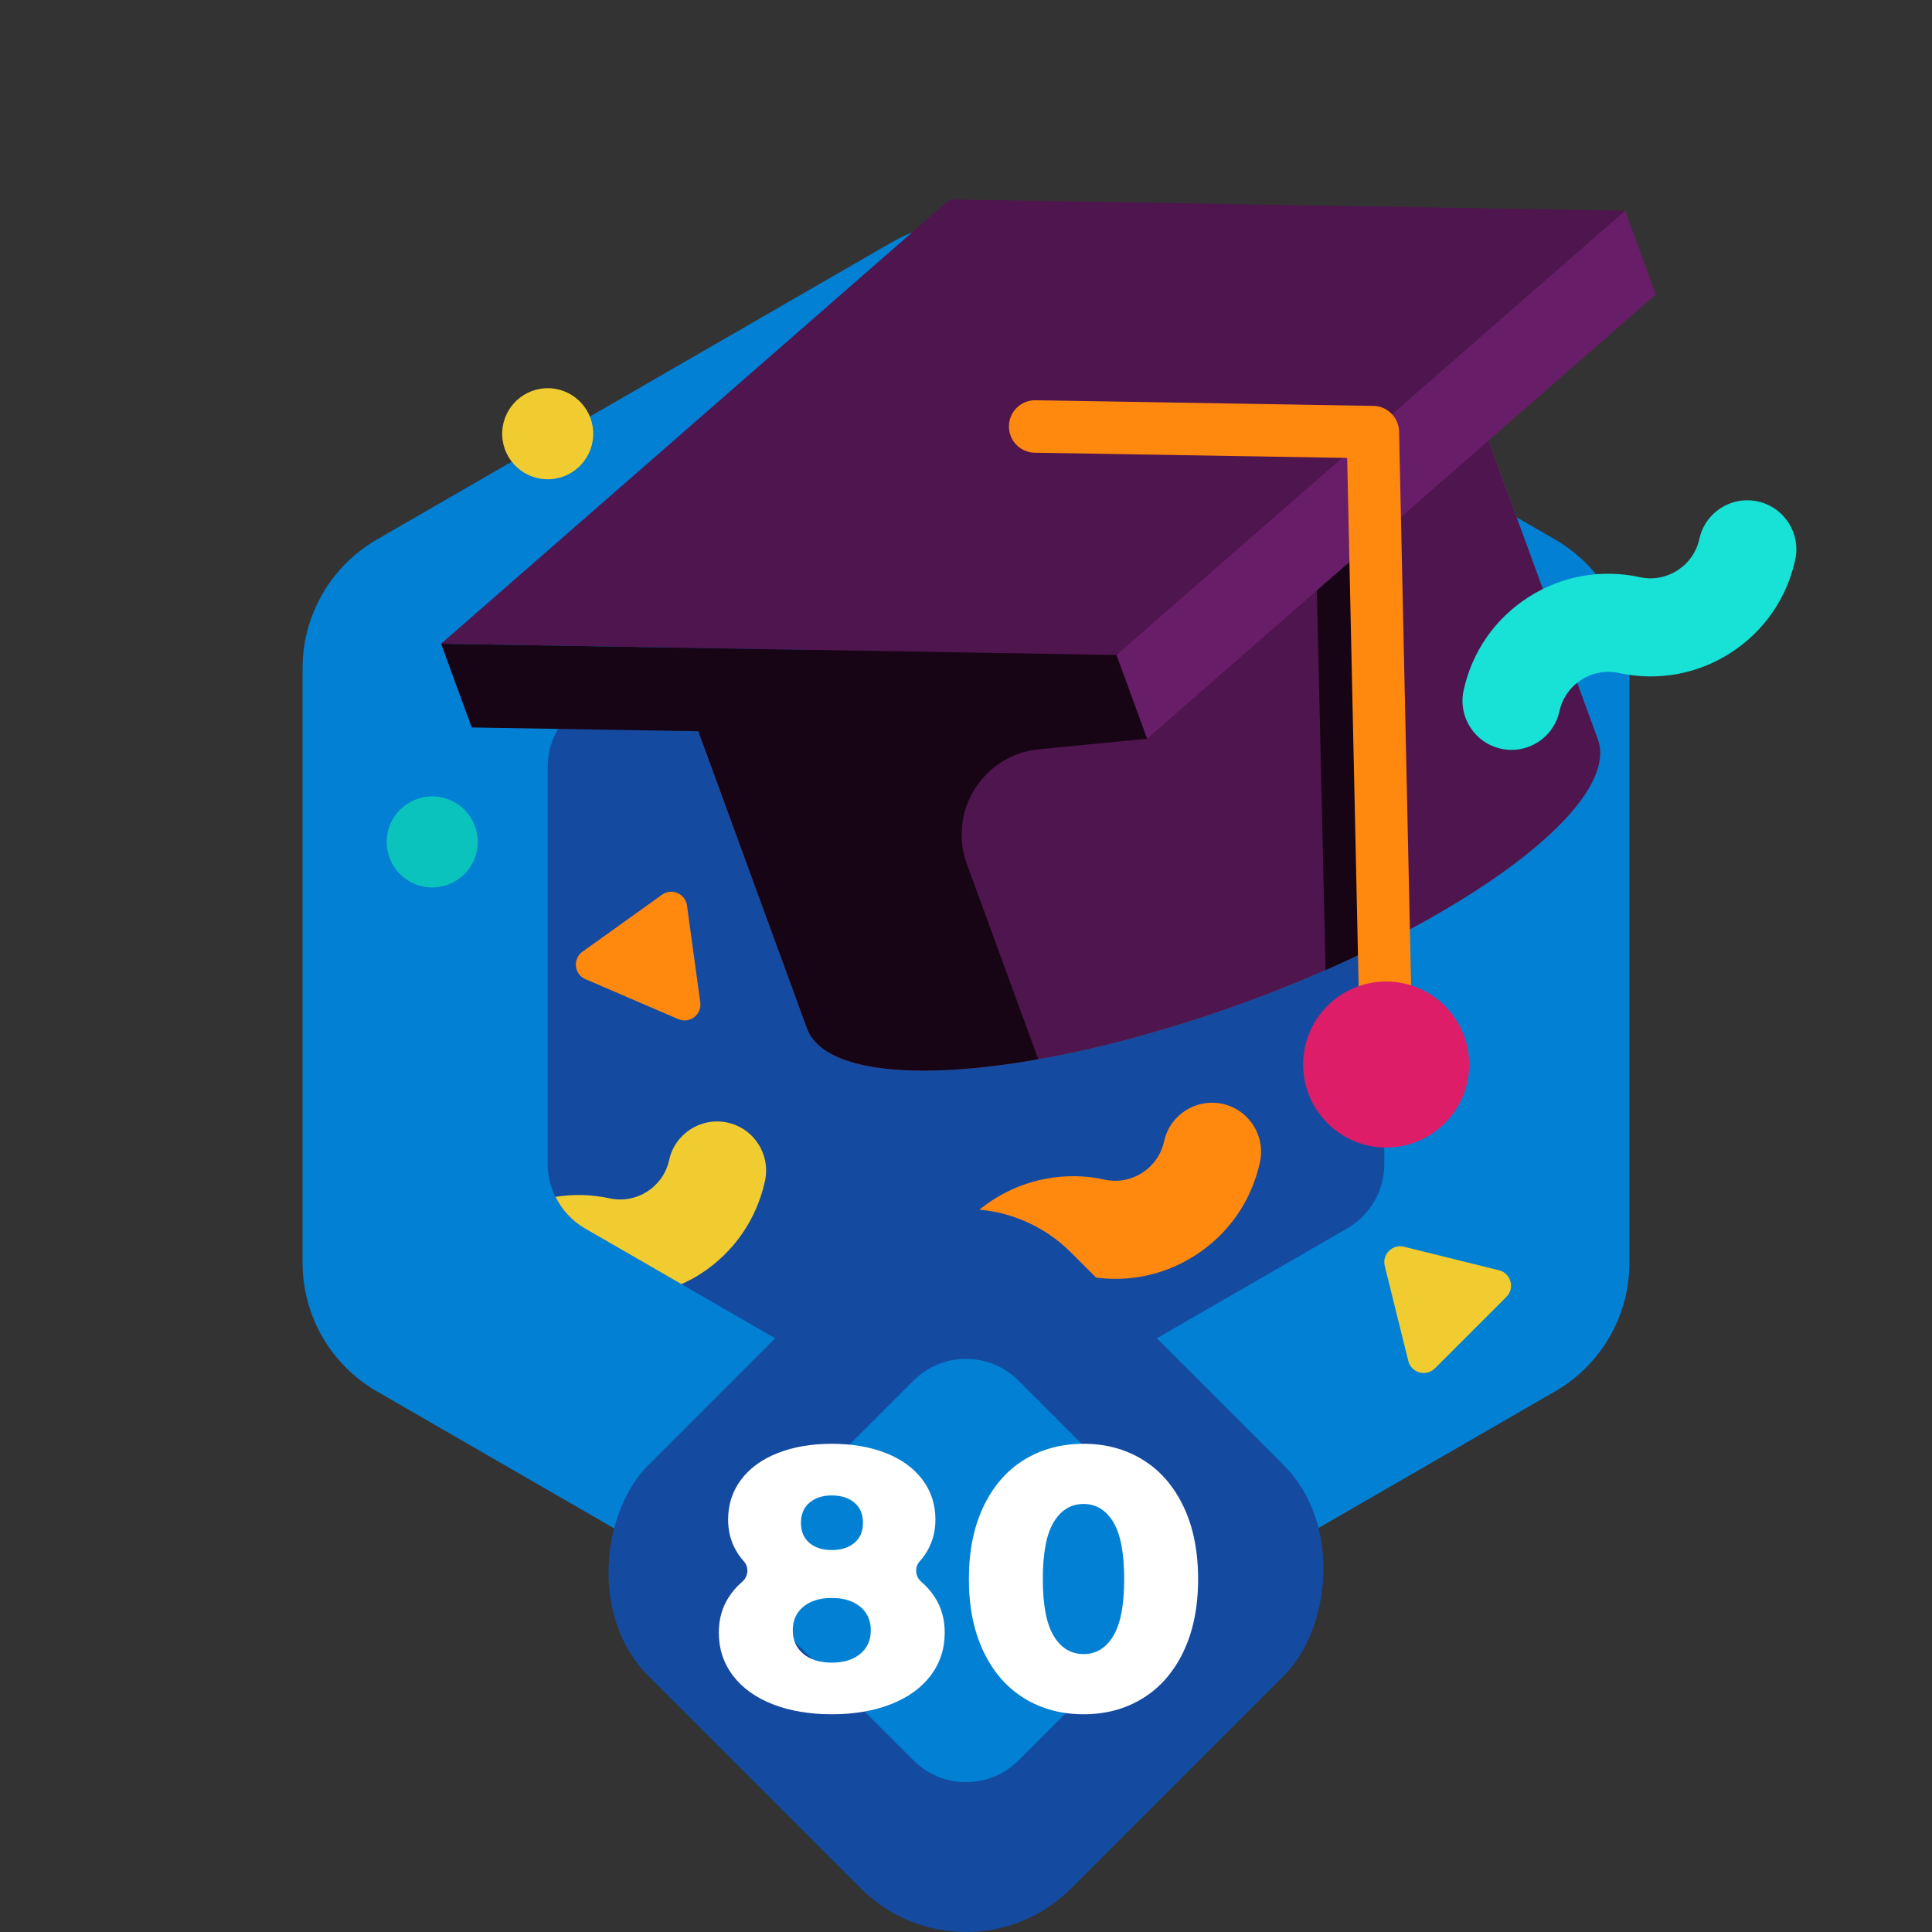 <?xml version="1.0" encoding="UTF-8"?>
<svg id="Layer_1" xmlns="http://www.w3.org/2000/svg" width="130" height="130" xmlns:xlink="http://www.w3.org/1999/xlink" version="1.1" viewBox="0 0 130 130">
  <rect x="0" y="0" width="130" height="130" fill="#333333" stroke="none"/>
  <!-- Generator: Adobe Illustrator 29.4.0, SVG Export Plug-In . SVG Version: 2.1.0 Build 152)  -->
  <defs>
    <clipPath id="clippath">
      <path d="M46.105,46.776l8.198,22.417c1.609,4.398,14.823,3.608,29.516-1.765,14.693-5.373,25.299-13.295,23.691-17.693l-8.198-22.417-53.206,19.459Z" style="fill: #4f154e;"/>
    </clipPath>
  </defs>
  <g>
    <g>
      <path d="M109.64,84.969v-40.01c0-3.569-1.904-6.867-4.995-8.652l-34.65-20.005c-3.091-1.785-6.899-1.785-9.99,0l-34.65,20.005c-3.091,1.785-4.995,5.083-4.995,8.652v40.01c0,3.569,1.904,6.867,4.995,8.652l34.65,20.005c3.091,1.785,6.899,1.785,9.99,0l34.65-20.005c3.091-1.785,4.995-5.083,4.995-8.652Z" style="fill: #0280d3;"/>
      <path d="M36.855,78.33v-26.732c0-1.785.952-3.434,2.498-4.326l23.15-13.365c1.545-.892,3.449-.892,4.995,0l23.151,13.365c1.546.892,2.498,2.541,2.498,4.326v26.732c0,1.785-.952,3.434-2.498,4.326l-23.151,13.365c-1.545.892-3.449.892-4.995,0l-23.15-13.365c-1.546-.892-2.498-2.541-2.498-4.326Z" style="fill: #144aa0;"/>
    </g>
    <g>
      <path d="M36.709,26.125c1.689-.081,3.126,1.226,3.206,2.915.081,1.689-1.226,3.126-2.915,3.206-1.689.08-3.126-1.226-3.206-2.915-.08-1.689,1.226-3.126,2.915-3.206Z" style="fill: #f0cc31; fill-rule: evenodd;"/>
      <circle cx="29.084" cy="56.65" r="3.064" style="fill: #0ac3bd;"/>
      <path d="M65.692,90.995c-.233,0-.469-.025-.706-.076-1.78-.388-2.909-2.146-2.522-3.927,1.169-5.37,6.488-8.787,11.859-7.619,1.812.397,3.611-.76,4.006-2.574.387-1.781,2.142-2.907,3.927-2.523,1.781.388,2.91,2.146,2.523,3.927-.566,2.602-2.111,4.826-4.351,6.266-2.24,1.44-4.904,1.917-7.507,1.354-1.815-.397-3.612.76-4.006,2.575-.337,1.544-1.703,2.598-3.221,2.598Z" style="fill: #ff880f;"/>
      <path d="M94.761,91.577l-1.583-6.394c-.193-.78.512-1.485,1.292-1.292l6.394,1.583c.806.2,1.085,1.203.498,1.79l-4.81,4.81c-.587.587-1.59.308-1.79-.498Z" style="fill: #f0cc31;"/>
      <path d="M39.193,64.039l5.355-3.836c.653-.468,1.569-.073,1.678.722l.894,6.526c.113.823-.716,1.453-1.479,1.125l-6.249-2.69c-.763-.328-.875-1.364-.2-1.847Z" style="fill: #ff880f;"/>
      <g>
        <path d="M46.105,46.776l8.198,22.417c1.609,4.398,14.823,3.608,29.516-1.765,14.693-5.373,25.299-13.295,23.691-17.693l-8.198-22.417-53.206,19.459Z" style="fill: #555d68;"/>
        <g>
          <path d="M46.105,46.776l8.198,22.417c1.609,4.398,14.823,3.608,29.516-1.765,14.693-5.373,25.299-13.295,23.691-17.693l-8.198-22.417-53.206,19.459Z" style="fill: #4f154e;"/>
          <g style="clip-path: url(#clippath);">
            <path d="M70.715,73.602l-5.654-15.461c-1.312-3.586,1.158-7.435,4.965-7.737l7.159-.697-32.661-3.068,4.346,16.348,7.11,13.86,2.982.338,11.754-3.584Z" style="fill: #170515;"/>
            <rect x="88.864" y="33.642" width="3.383" height="34.35" transform="translate(-1.14 2.087) rotate(-1.312)" style="fill: #170515;"/>
          </g>
        </g>
        <g>
          <polygon points="63.914 13.419 29.682 43.315 75.125 44.073 109.357 14.177 63.914 13.419" style="fill: #4f154e;"/>
          <polygon points="111.417 19.811 109.357 14.177 75.125 44.073 77.185 49.707 111.417 19.811" style="fill: #681d68;"/>
          <polygon points="77.185 49.707 75.125 44.073 29.682 43.315 31.742 48.949 77.185 49.707" style="fill: #170515;"/>
        </g>
        <polyline points="69.654 28.697 92.376 29.076 93.271 70.249" style="fill: none; stroke: #ff880f; stroke-linecap: round; stroke-linejoin: round; stroke-width: 3.531px;"/>
        <circle cx="93.271" cy="71.63" r="5.585" style="fill: #dd1d68;"/>
      </g>
      <path d="M101.711,50.458c-.233,0-.468-.025-.705-.076-1.781-.388-2.91-2.146-2.523-3.927.566-2.602,2.111-4.826,4.351-6.266,2.239-1.439,4.901-1.919,7.507-1.353,1.809.398,3.612-.76,4.006-2.574.387-1.781,2.139-2.908,3.927-2.523,1.781.388,2.91,2.146,2.523,3.927-.566,2.602-2.111,4.826-4.351,6.266-2.24,1.439-4.904,1.917-7.508,1.353-1.811-.398-3.61.76-4.005,2.574-.336,1.544-1.703,2.599-3.221,2.599Z" style="fill: #18e1d6;"/>
    </g>
    <path d="M51.475,79.463c.387-1.781-.742-3.539-2.523-3.927-1.784-.384-3.54.742-3.927,2.523-.395,1.814-2.194,2.97-4.006,2.574-1.234-.268-2.462-.284-3.64-.101.43.872,1.103,1.62,1.974,2.123l6.501,3.753c.434-.198.861-.417,1.269-.68,2.24-1.44,3.785-3.665,4.352-6.266Z" style="fill: #f0cc31;"/>
  </g>
  <g>
    <rect x="44.873" y="85.55" width="40.255" height="40.255" rx="10" ry="10" transform="translate(93.763 -15.01) rotate(45)" style="fill: #144aa0;"/>
    <rect x="53.465" y="94.142" width="23.07" height="23.07" rx="5" ry="5" transform="translate(93.763 -15.01) rotate(45)" style="fill: #0280d3;"/>
    <g>
      <path d="M62.918,107.499c.434.684.65,1.467.65,2.35,0,1.101-.316,2.067-.95,2.9-.634.834-1.524,1.475-2.675,1.925-1.15.45-2.475.675-3.975.675s-2.825-.225-3.975-.675-2.042-1.091-2.675-1.925c-.634-.833-.95-1.8-.95-2.9,0-.883.216-1.666.65-2.35.251-.397.564-.756.939-1.08.397-.343.448-.967.098-1.357-.224-.249-.416-.521-.575-.813-.325-.6-.487-1.267-.487-2,0-1.017.292-1.912.875-2.688.583-.775,1.404-1.371,2.462-1.787,1.058-.417,2.271-.625,3.638-.625s2.579.208,3.637.625c1.058.416,1.878,1.012,2.462,1.787.583.775.875,1.671.875,2.688,0,.733-.162,1.4-.487,2-.159.293-.35.564-.575.813-.351.39-.3,1.014.097,1.357.375.323.688.683.939,1.08ZM57.882,111.286c.475-.391.712-.92.712-1.587s-.238-1.196-.712-1.588c-.475-.392-1.113-.587-1.913-.587s-1.438.195-1.913.587-.712.921-.712,1.588.237,1.196.712,1.587c.475.393,1.112.588,1.913.588s1.438-.195,1.913-.588ZM54.469,101.112c-.384.325-.575.779-.575,1.362,0,.567.188,1.013.562,1.338s.879.487,1.513.487,1.141-.162,1.525-.487c.383-.325.575-.771.575-1.338,0-.583-.192-1.037-.575-1.362-.384-.325-.892-.487-1.525-.487-.617,0-1.117.162-1.5.487Z" style="fill: #fff;"/>
      <path d="M68.918,114.275c-1.167-.717-2.079-1.763-2.737-3.138-.659-1.375-.987-3.004-.987-4.888s.328-3.513.987-4.888c.658-1.375,1.57-2.421,2.737-3.138,1.166-.716,2.5-1.074,4-1.074,1.483,0,2.809.358,3.975,1.074,1.167.717,2.079,1.763,2.738,3.138.658,1.375.987,3.005.987,4.888s-.329,3.513-.987,4.888c-.659,1.375-1.571,2.421-2.738,3.138-1.166.717-2.491,1.074-3.975,1.074-1.5,0-2.834-.357-4-1.074ZM74.906,110.087c.491-.809.737-2.088.737-3.838s-.246-3.029-.737-3.838c-.491-.808-1.154-1.212-1.987-1.212-.85,0-1.521.404-2.013,1.212-.491.809-.737,2.088-.737,3.838s.246,3.029.737,3.838,1.163,1.212,2.013,1.212c.833,0,1.496-.403,1.987-1.212Z" style="fill: #fff;"/>
    </g>
  </g>
</svg>